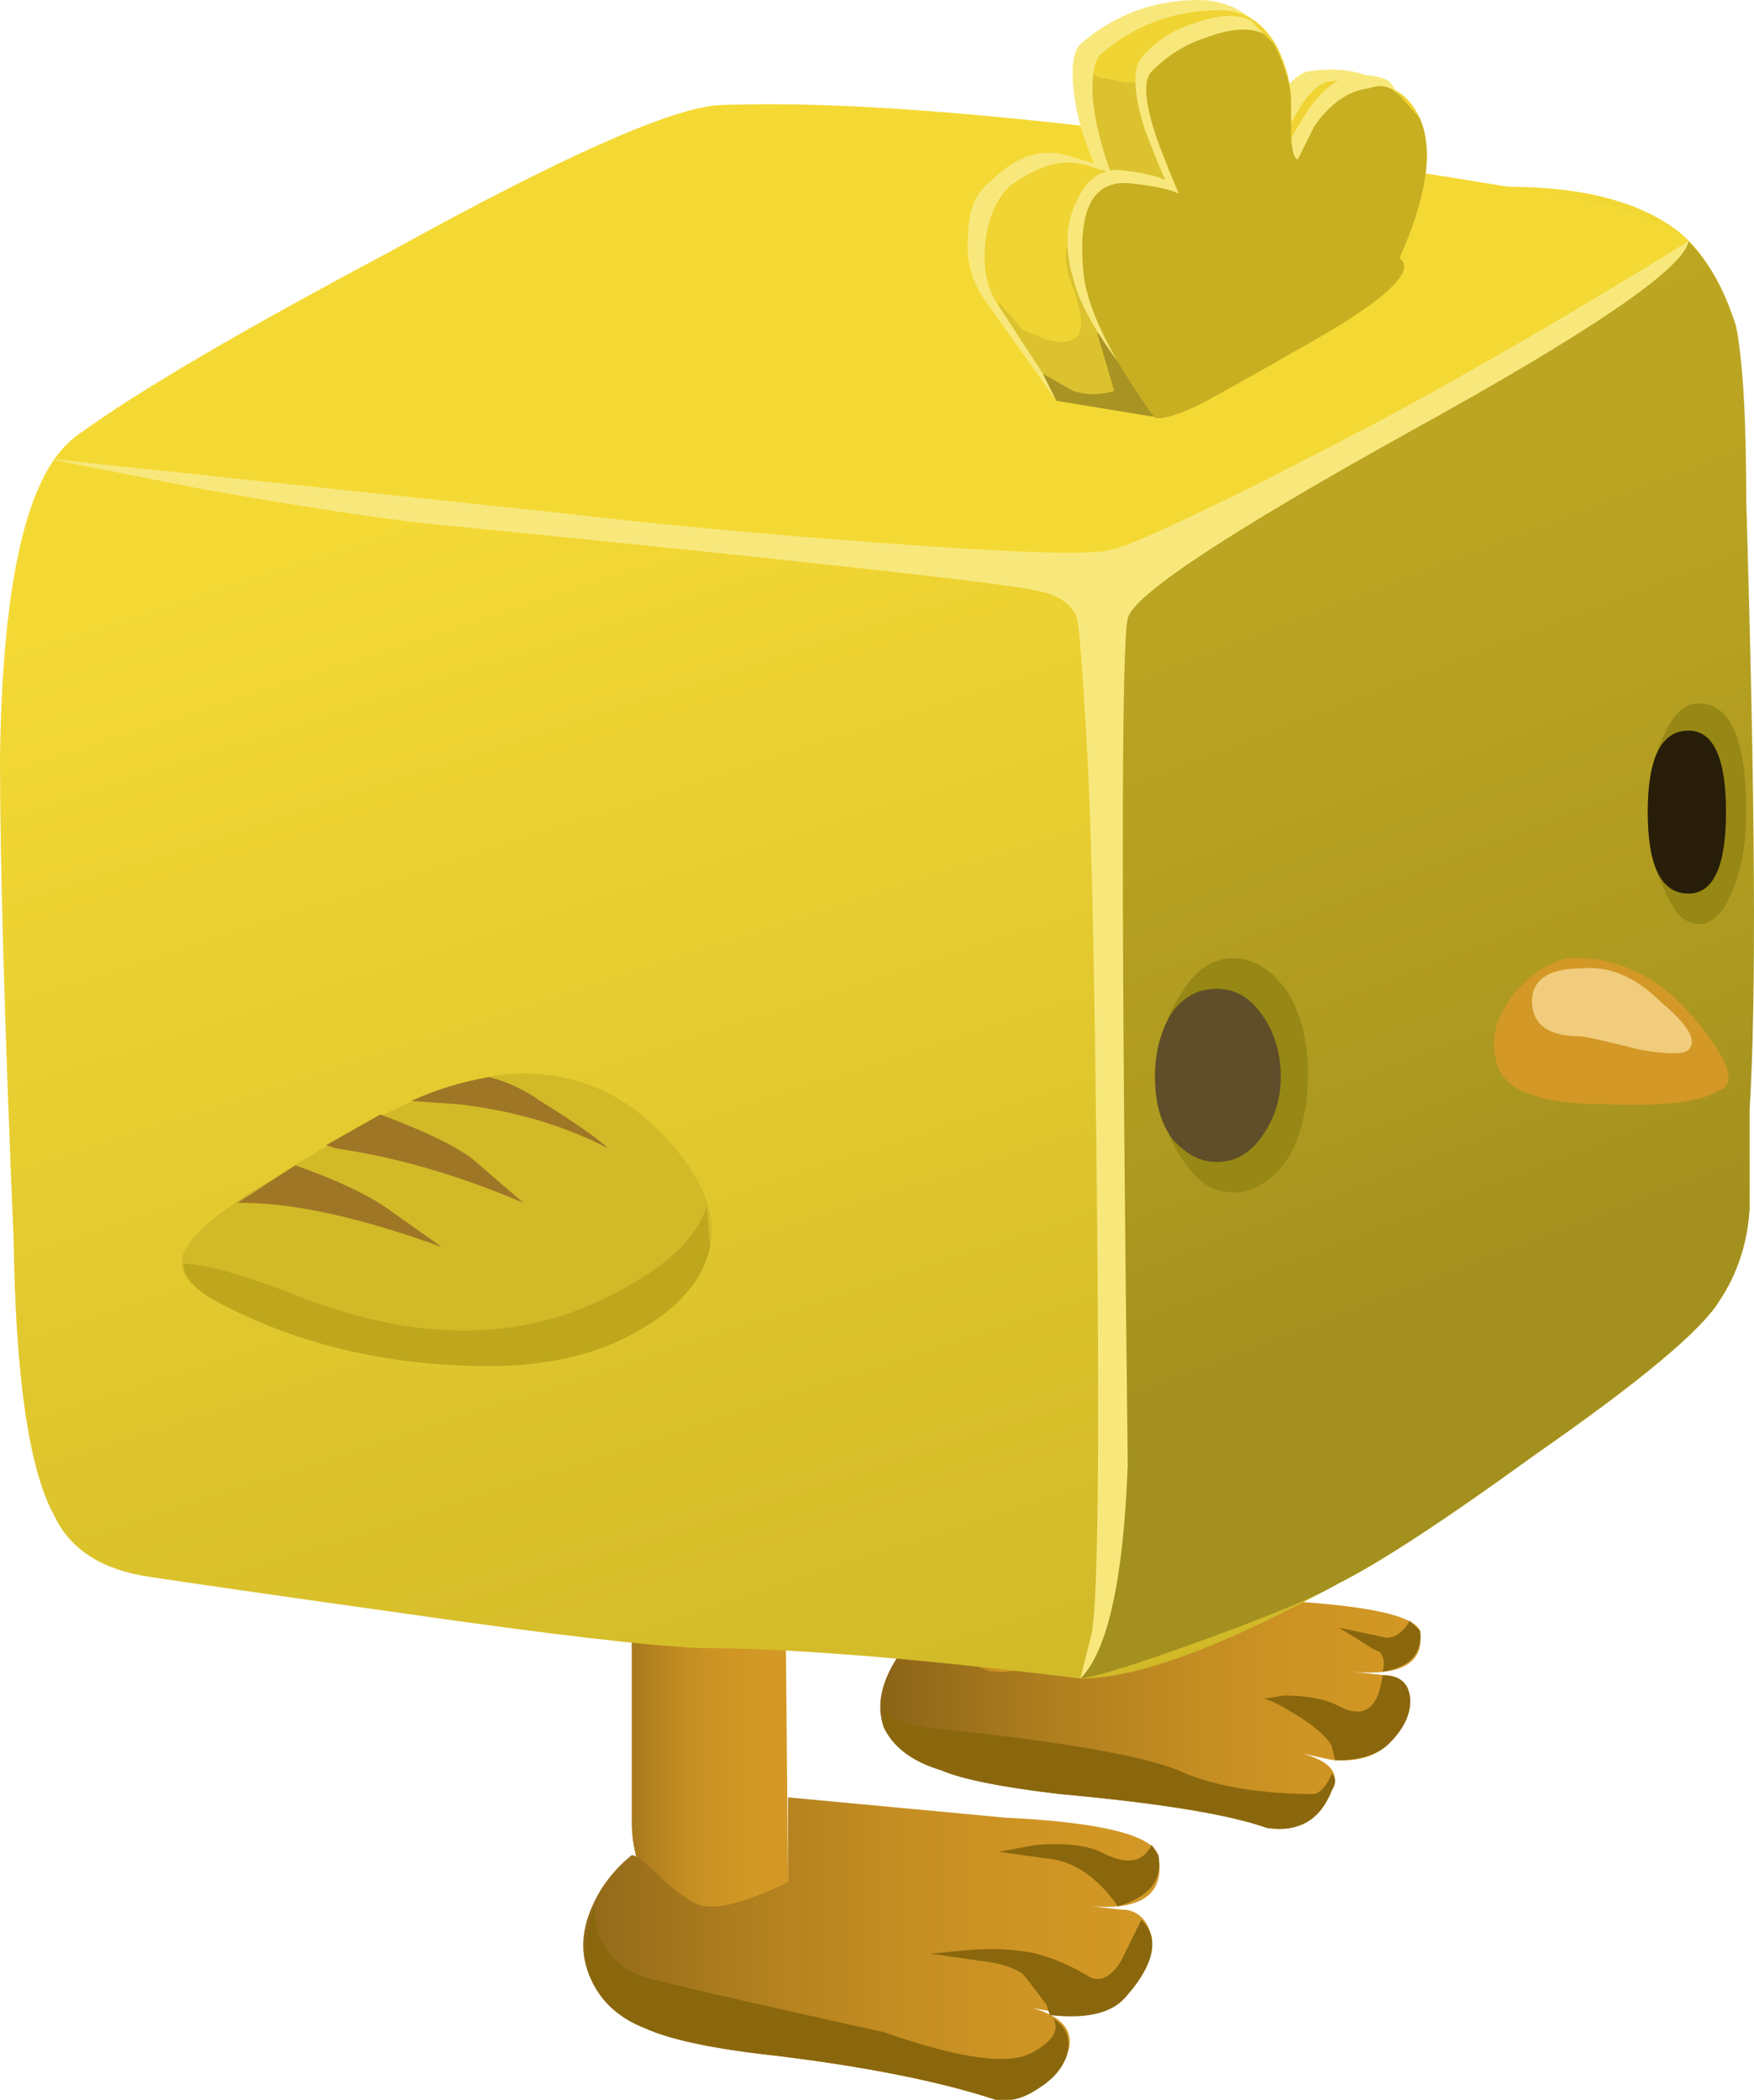 <?xml version="1.0" encoding="UTF-8"?>
<!DOCTYPE svg PUBLIC "-//W3C//DTD SVG 1.1//EN" "http://www.w3.org/Graphics/SVG/1.1/DTD/svg11.dtd">
<svg version="1.1" xmlns="http://www.w3.org/2000/svg" xmlns:xlink="http://www.w3.org/1999/xlink" x="0" y="0" width="25.813" height="30.899" viewBox="0, 0, 25.813, 30.899">
  <defs>
    <linearGradient id="Gradient_1" gradientUnits="userSpaceOnUse" x1="16342.387" y1="-16330" x2="16344.387" y2="-16330" gradientTransform="matrix(-1, -0, 0, 1, 16357.5, 16352.16)">
      <stop offset="0" stop-color="#D39825"/>
      <stop offset="0.176" stop-color="#CF9524"/>
      <stop offset="0.365" stop-color="#C48D22"/>
      <stop offset="0.561" stop-color="#B07F1F"/>
      <stop offset="0.761" stop-color="#956B1A"/>
      <stop offset="0.961" stop-color="#725214"/>
      <stop offset="1" stop-color="#6B4D12"/>
    </linearGradient>
    <linearGradient id="Gradient_2" gradientUnits="userSpaceOnUse" x1="16336.387" y1="-16327" x2="16346.387" y2="-16327" gradientTransform="matrix(-1, -0, 0, 1, 16357.5, 16352.16)">
      <stop offset="0" stop-color="#D39825"/>
      <stop offset="0.176" stop-color="#CF9524"/>
      <stop offset="0.365" stop-color="#C48D22"/>
      <stop offset="0.561" stop-color="#B07F1F"/>
      <stop offset="0.761" stop-color="#956B1A"/>
      <stop offset="0.961" stop-color="#725214"/>
      <stop offset="1" stop-color="#6B4D12"/>
    </linearGradient>
    <linearGradient id="Gradient_3" gradientUnits="userSpaceOnUse" x1="16346.387" y1="-16327" x2="16349.387" y2="-16327" gradientTransform="matrix(-1, -0, 0, 1, 16357.5, 16352.16)">
      <stop offset="0" stop-color="#D39825"/>
      <stop offset="0.176" stop-color="#CF9524"/>
      <stop offset="0.365" stop-color="#C48D22"/>
      <stop offset="0.561" stop-color="#B07F1F"/>
      <stop offset="0.761" stop-color="#956B1A"/>
      <stop offset="0.961" stop-color="#725214"/>
      <stop offset="1" stop-color="#6B4D12"/>
    </linearGradient>
    <linearGradient id="Gradient_4" gradientUnits="userSpaceOnUse" x1="16340.387" y1="-16324" x2="16351.387" y2="-16324" gradientTransform="matrix(-1, -0, 0, 1, 16357.5, 16352.16)">
      <stop offset="0" stop-color="#D39825"/>
      <stop offset="0.176" stop-color="#CF9524"/>
      <stop offset="0.365" stop-color="#C48D22"/>
      <stop offset="0.561" stop-color="#B07F1F"/>
      <stop offset="0.761" stop-color="#956B1A"/>
      <stop offset="0.961" stop-color="#725214"/>
      <stop offset="1" stop-color="#6B4D12"/>
    </linearGradient>
    <linearGradient id="Gradient_5" gradientUnits="userSpaceOnUse" x1="-2108.259" y1="-13446.078" x2="-2089.059" y2="-13446.078" gradientTransform="matrix(0.307, 0.952, 0.952, -0.307, 13455, -2113.715)">
      <stop offset="0" stop-color="#F4D935"/>
      <stop offset="1" stop-color="#D1B928"/>
    </linearGradient>
    <linearGradient id="Gradient_6" gradientUnits="userSpaceOnUse" x1="-2371.382" y1="-12880.964" x2="-2354.382" y2="-12880.964" gradientTransform="matrix(0.357, 0.934, 0.934, -0.357, 12896.25, -2381.59)">
      <stop offset="0" stop-color="#BEA823"/>
      <stop offset="0.373" stop-color="#BAA422"/>
      <stop offset="0.772" stop-color="#AE9A20"/>
      <stop offset="1" stop-color="#A3901F"/>
    </linearGradient>
    <radialGradient id="Gradient_7" gradientUnits="userSpaceOnUse" cx="1.664" cy="-17.351" r="3.25" gradientTransform="matrix(1, 0, 0, 1.854, 5.985, 50.016)">
      <stop offset="0" stop-color="#000000"/>
      <stop offset="0.867" stop-color="#000000"/>
      <stop offset="1" stop-color="#000000"/>
    </radialGradient>
    <clipPath id="Clip_1">
      <path d="M7.599,17.349 C8.066,17.383 9.165,17.715 10.899,18.35 C10.83,19.918 10.479,21.235 9.849,22.3 C9.214,23.369 8.483,23.901 7.648,23.901 C6.749,23.901 5.983,23.32 5.348,22.154 C4.718,20.953 4.4,19.516 4.4,17.851 L4.4,17.603 C5.665,17.369 6.729,17.285 7.599,17.349 z"/>
    </clipPath>
    <linearGradient id="Gradient_8" gradientUnits="userSpaceOnUse" x1="-3096.926" y1="-10699.39" x2="-3093.126" y2="-10699.39" gradientTransform="matrix(0.536, 0.844, 0.844, -0.536, 10696, -3109.465)">
      <stop offset="0" stop-color="#F4D935"/>
      <stop offset="1" stop-color="#D1B928"/>
    </linearGradient>
    <linearGradient id="Gradient_9" gradientUnits="userSpaceOnUse" x1="512.108" y1="-16809.375" x2="515.058" y2="-16809.375" gradientTransform="matrix(-0.059, 0.998, 0.998, 0.059, 16827.5, 499.01)">
      <stop offset="0" stop-color="#5F4E29"/>
      <stop offset="0.859" stop-color="#271D09"/>
      <stop offset="1" stop-color="#271D09"/>
    </linearGradient>
    <linearGradient id="Gradient_10" gradientUnits="userSpaceOnUse" x1="545.056" y1="-16835.373" x2="547.806" y2="-16835.373" gradientTransform="matrix(-0.064, 0.998, 0.998, 0.064, 16861.25, 536.247)">
      <stop offset="0" stop-color="#5F4E29"/>
      <stop offset="0.859" stop-color="#271D09"/>
      <stop offset="1" stop-color="#271D09"/>
    </linearGradient>
    <radialGradient id="Gradient_11" gradientUnits="userSpaceOnUse" cx="16.864" cy="-15.101" r="1.312" gradientTransform="matrix(1, 0, 0, 2.181, 5.985, 48.534)">
      <stop offset="0" stop-color="#000000"/>
      <stop offset="1" stop-color="#000000"/>
    </radialGradient>
    <clipPath id="Clip_2">
      <path d="M21.9,17.7 C21.665,17.169 21.534,16.519 21.5,15.753 L23.897,14.048 C24.067,14.551 24.151,15.069 24.151,15.601 C24.151,16.401 24.014,17.085 23.75,17.651 C23.516,18.218 23.214,18.501 22.847,18.501 C22.481,18.501 22.164,18.233 21.9,17.7 z"/>
    </clipPath>
    <linearGradient id="Gradient_12" gradientUnits="userSpaceOnUse" x1="522.346" y1="-16813.375" x2="524.826" y2="-16813.375" gradientTransform="matrix(-0.06, 0.998, 0.998, 0.06, 16837.5, 510.085)">
      <stop offset="0" stop-color="#D39825"/>
      <stop offset="0.176" stop-color="#CF9524"/>
      <stop offset="0.365" stop-color="#C48D22"/>
      <stop offset="0.561" stop-color="#B07F1F"/>
      <stop offset="0.761" stop-color="#956B1A"/>
      <stop offset="0.961" stop-color="#725214"/>
      <stop offset="1" stop-color="#6B4D12"/>
    </linearGradient>
    <linearGradient id="Gradient_13" gradientUnits="userSpaceOnUse" x1="470.358" y1="-16766.377" x2="471.738" y2="-16766.377" gradientTransform="matrix(-0.054, 0.998, 0.998, 0.054, 16791.25, 457.935)">
      <stop offset="0" stop-color="#F1CC7D"/>
      <stop offset="0.859" stop-color="#D39825"/>
      <stop offset="1" stop-color="#D39825"/>
    </linearGradient>
    <radialGradient id="Gradient_14" gradientUnits="userSpaceOnUse" cx="10.914" cy="-3.8" r="6.162" gradientTransform="matrix(1, 0, 0, 0.345, 5.985, 5.611)">
      <stop offset="0" stop-color="#000000"/>
      <stop offset="1" stop-color="#000000"/>
    </radialGradient>
    <clipPath id="Clip_3">
      <path d="M16.846,6.099 L16.749,6.201 L16.299,6.401 L16.25,6.45 C14.682,6.382 13.379,6.152 12.349,5.752 C11.285,5.317 10.747,4.834 10.747,4.302 C10.747,3.735 11.349,3.232 12.549,2.797 C13.75,2.402 15.201,2.202 16.9,2.202 C18.399,2.202 19.732,2.369 20.899,2.7 L20.796,2.851 C20.63,3.384 20.43,3.867 20.201,4.302 C18.731,5.102 17.617,5.699 16.846,6.099 z"/>
    </clipPath>
  </defs>
  <g id="Layer_1">
    <path d="M13.599,20.85 C13.662,20.586 14.034,20.366 14.697,20.2 C15.03,20.102 15.366,20.034 15.699,20 L15.699,21.499 C15.665,22.065 15.679,22.999 15.747,24.302 C15.45,24.634 15.084,24.8 14.649,24.8 C14.346,24.8 14.097,24.682 13.898,24.449 C13.696,24.185 13.599,23.901 13.599,23.599 L13.599,20.85 z" fill="url(#Gradient_1)" id="path116"/>
    <path d="M13.599,23.999 C13.662,23.999 13.814,24.101 14.049,24.302 C14.316,24.503 14.517,24.6 14.649,24.6 C14.849,24.634 15.215,24.531 15.747,24.302 L15.85,23.399 L18.75,23.55 C20.084,23.619 20.796,23.765 20.899,23.999 C20.967,24.468 20.63,24.669 19.897,24.6 L20.347,24.649 C20.581,24.649 20.714,24.751 20.747,24.951 C20.781,25.181 20.679,25.415 20.45,25.65 C20.25,25.85 19.966,25.933 19.6,25.899 L19.151,25.801 C19.576,25.914 19.727,26.094 19.6,26.347 C19.429,26.783 19.116,26.968 18.647,26.9 C18.081,26.7 17.066,26.534 15.596,26.401 C14.732,26.299 14.151,26.181 13.849,26.05 C13.414,25.919 13.13,25.699 12.999,25.4 C12.901,25.097 12.964,24.766 13.199,24.4 C13.33,24.234 13.467,24.101 13.599,23.999 z" fill="url(#Gradient_2)" id="path144"/>
    <path d="M15.596,26.401 C14.732,26.299 14.151,26.181 13.849,26.05 C13.414,25.919 13.13,25.699 12.999,25.4 L12.999,25.049 C13.066,25.284 13.365,25.415 13.897,25.45 C15.796,25.65 16.982,25.869 17.446,26.099 C17.95,26.299 18.58,26.401 19.346,26.401 C19.449,26.368 19.531,26.265 19.6,26.099 C19.664,26.167 19.664,26.25 19.6,26.347 C19.429,26.782 19.116,26.968 18.647,26.9 C18.081,26.7 17.066,26.534 15.596,26.401 z" fill="#8A670D" id="path146"/>
    <path d="M19.697,25.103 C20.064,25.302 20.284,25.151 20.347,24.654 C20.581,24.654 20.714,24.751 20.747,24.951 C20.781,25.186 20.679,25.42 20.45,25.65 C20.284,25.82 20.015,25.904 19.649,25.904 L19.6,25.699 C19.531,25.566 19.366,25.415 19.097,25.249 C18.834,25.084 18.662,25 18.599,25 L18.897,24.951 C19.229,24.951 19.497,25 19.697,25.103 z" fill="#8A670D" id="path148"/>
    <path d="M20.347,24.6 C20.381,24.468 20.366,24.37 20.299,24.302 C20.264,24.302 20.147,24.234 19.946,24.101 L19.698,23.95 L20.401,24.101 C20.532,24.101 20.65,24.019 20.747,23.853 L20.899,23.999 C20.932,24.336 20.747,24.536 20.347,24.6 z" fill="#8A670D" id="path150"/>
    <path d="M11.549,22.3 L11.597,27.7 C11.265,28.101 10.865,28.301 10.401,28.301 C10.099,28.301 9.835,28.15 9.6,27.851 C9.4,27.549 9.297,27.202 9.297,26.802 L9.297,23.35 C9.366,23.017 9.766,22.749 10.499,22.549 C10.865,22.417 11.216,22.334 11.549,22.3 z" fill="url(#Gradient_3)" id="path178"/>
    <path d="M16.05,28.052 L16.5,28.101 C16.729,28.101 16.88,28.233 16.949,28.501 C16.983,28.765 16.866,29.048 16.597,29.351 C16.397,29.585 16.114,29.683 15.747,29.649 L15.201,29.551 C15.665,29.683 15.83,29.917 15.699,30.249 C15.63,30.45 15.479,30.615 15.25,30.753 C15.049,30.884 14.849,30.933 14.649,30.899 C13.849,30.635 12.764,30.415 11.397,30.249 C10.499,30.151 9.864,30.015 9.497,29.849 C9.067,29.683 8.785,29.4 8.647,28.999 C8.516,28.632 8.585,28.233 8.849,27.798 C8.98,27.597 9.131,27.431 9.297,27.3 C9.366,27.3 9.531,27.431 9.8,27.7 C10.064,27.935 10.264,28.052 10.401,28.052 C10.63,28.086 11.031,27.969 11.597,27.7 L11.597,26.45 L14.8,26.749 C16.196,26.816 16.949,27.003 17.046,27.3 C17.149,27.866 16.816,28.115 16.05,28.052 z" fill="url(#Gradient_4)" id="path206"/>
    <path d="M14.4,28.852 L13.696,28.75 L14.2,28.701 C14.6,28.667 14.946,28.681 15.25,28.75 C15.514,28.819 15.781,28.936 16.05,29.101 C16.216,29.165 16.362,29.082 16.5,28.852 L16.797,28.252 C17.066,28.516 16.997,28.882 16.597,29.351 C16.397,29.619 16.016,29.717 15.45,29.654 L15.401,29.502 C15.201,29.234 15.084,29.082 15.049,29.047 C14.912,28.95 14.697,28.882 14.4,28.852 z" fill="#8A670D" id="path208"/>
    <path d="M17.046,27.3 C17.115,27.666 16.915,27.915 16.451,28.053 C16.147,27.618 15.796,27.383 15.401,27.349 L14.698,27.251 L15.25,27.149 C15.65,27.119 15.967,27.149 16.196,27.251 C16.567,27.451 16.816,27.418 16.949,27.149 L17.046,27.3 z" fill="#8A670D" id="path210"/>
    <path d="M8.75,28.052 C8.75,28.584 9,28.931 9.498,29.101 C10.299,29.302 11.465,29.565 12.999,29.903 C14.131,30.298 14.864,30.4 15.201,30.2 C15.499,30.034 15.596,29.869 15.499,29.702 C15.699,29.834 15.767,30.015 15.699,30.249 C15.63,30.45 15.479,30.615 15.25,30.753 C15.049,30.884 14.849,30.932 14.649,30.899 C13.849,30.635 12.764,30.415 11.398,30.249 C10.499,30.151 9.864,30.015 9.498,29.849 C9.068,29.682 8.785,29.4 8.648,28.999 C8.58,28.765 8.614,28.452 8.75,28.052 z" fill="#8A670D" id="path212"/>
    <path d="M16.397,2.1 C19.531,2.534 21.465,2.749 22.198,2.749 C23.296,2.749 24.131,2.969 24.698,3.404 C25.064,3.701 25.347,4.17 25.548,4.8 C25.65,5.235 25.714,7.134 25.747,10.502 C25.781,13.57 25.781,15.517 25.747,16.352 L25.747,17.802 C25.714,18.301 25.566,18.75 25.299,19.15 C25.03,19.585 24.131,20.337 22.599,21.401 C21.265,22.369 20.299,23.003 19.698,23.301 C17.999,24.234 16.729,24.702 15.899,24.702 C13.467,24.4 11.597,24.253 10.299,24.253 C9.531,24.219 8.096,24.052 5.996,23.75 C3.868,23.452 2.599,23.266 2.197,23.204 C1.5,23.101 1.031,22.802 0.796,22.3 C0.43,21.636 0.23,20.284 0.201,18.253 C0.064,15.02 -0,12.651 -0,11.153 C0.035,8.486 0.415,6.9 1.148,6.401 C2.017,5.766 3.55,4.869 5.747,3.701 C8.281,2.3 9.898,1.582 10.596,1.547 C11.534,1.519 13.467,1.7 16.397,2.1 z" fill="url(#Gradient_5)" id="path230"/>
    <path d="M25.547,4.8 C25.65,5.297 25.699,6.167 25.699,7.402 C25.83,11.734 25.85,14.717 25.747,16.347 L25.747,17.797 C25.714,18.301 25.566,18.75 25.299,19.15 C25.03,19.585 24.131,20.333 22.599,21.401 C21.265,22.369 20.299,22.999 19.698,23.301 C19.429,23.467 18.799,23.735 17.799,24.101 C16.797,24.467 16.163,24.669 15.899,24.702 C16.196,24.101 16.349,23.384 16.349,22.549 L16.25,8.55 L16.349,8.399 C16.514,8.199 17.413,7.7 19.049,6.9 C20.914,6.001 22.1,5.386 22.599,5.049 C24,4.15 24.746,3.652 24.849,3.55 C25.147,3.852 25.381,4.267 25.547,4.8 z" fill="url(#Gradient_6)" id="path252"/>
    <path d="M19.449,6.749 C17.549,7.651 16.514,8.199 16.349,8.399 C15.415,8.335 12.5,8.033 7.599,7.5 C3.867,7.1 1.549,6.934 0.65,7.003 C0.816,6.734 0.982,6.534 1.147,6.401 C2.017,5.766 3.55,4.869 5.747,3.701 C8.281,2.3 9.897,1.583 10.596,1.548 C12.901,1.45 16.764,1.851 22.197,2.749 C23.599,2.95 24.482,3.218 24.849,3.55 C24.482,3.916 23.965,4.316 23.296,4.751 C22.799,5.049 21.514,5.718 19.449,6.749 z" fill="#F4D935" id="path254"/>
    <g clip-path="url(#Clip_1)" id="g258">
      <path d="M10.786,70.128 C11.16,70.078 12.039,69.584 13.426,68.643 C13.371,66.318 13.09,64.364 12.586,62.785 C12.078,61.2 11.493,60.41 10.825,60.41 C10.106,60.41 9.493,61.272 8.985,63.002 C8.481,64.783 8.227,66.913 8.227,69.382 L8.227,69.751 C9.239,70.098 10.09,70.222 10.786,70.128 z" fill="url(#Gradient_7)" id="path300"/>
    </g>
    <path d="M3.849,17.451 C4.815,16.851 5.415,16.499 5.65,16.401 C6.382,16.035 7.017,15.835 7.549,15.801 C8.448,15.766 9.2,16.084 9.8,16.749 C10.332,17.315 10.547,17.851 10.45,18.35 C10.347,18.819 10.015,19.214 9.449,19.551 C8.849,19.917 8.096,20.097 7.197,20.097 C5.665,20.097 4.297,19.766 3.096,19.101 C2.701,18.868 2.584,18.619 2.75,18.35 C2.881,18.115 3.247,17.817 3.849,17.451 z" fill="url(#Gradient_8)" id="path318"/>
    <path d="M6.05,16.201 C6.416,16.035 6.797,15.919 7.197,15.85 C7.466,15.919 7.715,16.035 7.95,16.201 C8.483,16.534 8.814,16.767 8.951,16.9 C8.316,16.568 7.584,16.347 6.749,16.25 L6.05,16.201 z" fill="#9F7626" id="path320"/>
    <path d="M3.496,17.7 L4.346,17.149 C4.912,17.349 5.347,17.549 5.65,17.749 L6.5,18.35 C5.299,17.915 4.316,17.7 3.55,17.7 L3.496,17.7 z" fill="#9F7626" id="path322"/>
    <path d="M6.949,17.051 L7.701,17.7 C6.764,17.3 5.85,17.031 4.946,16.9 L4.8,16.851 L5.596,16.401 C6.231,16.636 6.68,16.851 6.949,17.051 z" fill="#9F7626" id="path324"/>
    <path d="M10.45,18.35 C10.347,18.819 10.015,19.219 9.449,19.551 C8.849,19.918 8.096,20.103 7.197,20.103 C5.665,20.103 4.297,19.766 3.096,19.101 C2.832,18.936 2.701,18.77 2.701,18.599 C2.999,18.599 3.496,18.735 4.2,18.999 C5.899,19.703 7.397,19.766 8.696,19.2 C9.664,18.77 10.23,18.286 10.401,17.749 L10.45,18.35 z" fill="#BEA71D" id="path326"/>
    <path d="M19.249,15.801 C19.249,16.299 19.151,16.719 18.951,17.051 C18.716,17.382 18.447,17.549 18.15,17.549 C17.847,17.549 17.599,17.382 17.397,17.051 C17.164,16.719 17.046,16.299 17.046,15.801 C17.046,15.333 17.164,14.931 17.397,14.6 C17.599,14.267 17.847,14.101 18.15,14.101 C18.447,14.101 18.716,14.267 18.951,14.6 C19.151,14.931 19.249,15.333 19.249,15.801 z" fill="#978715" id="path328"/>
    <path d="M18.849,15.85 C18.849,16.181 18.75,16.485 18.55,16.753 C18.379,16.983 18.165,17.1 17.901,17.1 C17.666,17.1 17.446,16.983 17.246,16.753 C17.08,16.519 16.997,16.216 16.997,15.85 C16.997,15.484 17.08,15.166 17.246,14.903 C17.417,14.669 17.632,14.551 17.901,14.551 C18.165,14.551 18.379,14.669 18.55,14.903 C18.75,15.166 18.849,15.484 18.849,15.85 z" fill="url(#Gradient_9)" id="path348"/>
    <path d="M25.699,11.949 C25.699,12.417 25.63,12.797 25.499,13.101 C25.366,13.432 25.201,13.599 25,13.599 C24.8,13.599 24.629,13.432 24.497,13.101 C24.331,12.769 24.249,12.382 24.249,11.949 C24.249,11.519 24.331,11.132 24.497,10.801 C24.629,10.499 24.8,10.351 25,10.351 C25.464,10.351 25.699,10.884 25.699,11.949 z" fill="#978715" id="path350"/>
    <path d="M25.401,11.949 C25.401,12.749 25.215,13.15 24.849,13.15 C24.449,13.15 24.249,12.749 24.249,11.949 C24.249,11.153 24.449,10.752 24.849,10.752 C25.215,10.752 25.401,11.153 25.401,11.949 z" fill="url(#Gradient_10)" id="path370"/>
    <g clip-path="url(#Clip_2)" id="g374">
      <path d="M22.227,71.583 C22.039,72.509 21.934,73.644 21.907,74.981 L23.825,77.955 C23.961,77.076 24.028,76.174 24.028,75.244 C24.028,73.849 23.918,72.656 23.707,71.668 C23.52,70.68 23.278,70.185 22.985,70.185 C22.692,70.185 22.438,70.653 22.227,71.583 z" fill="url(#Gradient_11)" id="path412"/>
    </g>
    <path d="M22.3,14.6 C22.564,14.303 22.833,14.136 23.096,14.101 C23.799,14.068 24.415,14.37 24.946,15 C25.45,15.601 25.566,15.953 25.299,16.05 C25.03,16.216 24.483,16.284 23.647,16.25 C22.715,16.25 22.182,16.07 22.046,15.704 C21.915,15.333 21.997,14.966 22.3,14.6 z" fill="url(#Gradient_12)" id="path440"/>
    <path d="M22.549,14.8 C22.515,14.434 22.764,14.249 23.296,14.249 C23.696,14.214 24.083,14.385 24.449,14.751 C24.849,15.084 24.981,15.318 24.849,15.45 C24.781,15.517 24.546,15.517 24.151,15.45 C23.614,15.318 23.316,15.249 23.247,15.249 C22.817,15.249 22.584,15.102 22.549,14.8 z" fill="url(#Gradient_13)" id="path460"/>
    <path d="M16.299,8.101 C16.597,8.066 17.901,7.451 20.201,6.25 C21.631,5.484 23.179,4.585 24.849,3.55 C24.781,3.95 23.414,4.882 20.747,6.352 C18.048,7.851 16.665,8.77 16.597,9.101 C16.5,9.467 16.5,13.619 16.597,21.552 C16.534,23.253 16.299,24.302 15.899,24.702 L16.05,24.101 C16.148,23.834 16.183,21.836 16.148,18.101 C16.114,14.502 16.065,12.134 15.996,11.001 C15.932,9.834 15.879,9.2 15.85,9.101 C15.781,8.901 15.596,8.765 15.299,8.701 C14.932,8.599 12.08,8.281 6.749,7.749 C5.948,7.686 4.698,7.5 2.999,7.202 L0.699,6.749 L8.248,7.549 C9.649,7.715 11.265,7.866 13.096,7.999 C14.932,8.135 15.996,8.169 16.299,8.101 z" fill="#F8E87C" id="path462"/>
    <g clip-path="url(#Clip_3)" id="g466">
      <path d="M18.184,12.455 L18.106,12.427 L17.746,12.372 L17.707,12.358 C16.453,12.377 15.41,12.44 14.586,12.551 C13.735,12.671 13.305,12.804 13.305,12.951 C13.305,13.107 13.786,13.246 14.746,13.366 C15.707,13.475 16.868,13.53 18.227,13.53 C19.426,13.53 20.493,13.484 21.426,13.393 L21.344,13.351 C21.211,13.204 21.051,13.071 20.868,12.951 C19.692,12.73 18.801,12.566 18.184,12.455 z" fill="url(#Gradient_14)" id="path504"/>
    </g>
    <path d="M15.547,5.899 L14.449,4.351 C14.282,4.082 14.214,3.784 14.249,3.453 C14.249,3.086 14.366,2.818 14.6,2.651 C14.966,2.285 15.347,2.169 15.747,2.3 L16.099,2.402 C15.996,2.169 15.914,1.919 15.85,1.65 C15.747,1.119 15.767,0.781 15.899,0.65 C16.397,0.215 16.982,0 17.647,0 C18.014,0 18.33,0.151 18.599,0.45 C18.799,0.717 18.897,0.967 18.897,1.201 C18.906,1.24 18.906,1.284 18.897,1.324 C19.019,1.173 19.136,1.079 19.249,1.05 C19.946,0.952 20.401,1.133 20.596,1.601 C20.796,2.065 20.699,2.749 20.299,3.652 C20.596,3.848 20.064,4.316 18.696,5.049 C17.53,5.65 16.9,5.968 16.797,6.001 L15.547,5.899 z" fill="#F8E87C" id="path506"/>
    <path d="M16.196,0.801 C16.7,0.366 17.281,0.151 17.95,0.151 C18.316,0.151 18.599,0.333 18.799,0.699 C18.931,0.968 19,1.235 19,1.499 L19,1.803 L19.151,1.548 C19.282,1.348 19.415,1.235 19.546,1.201 C20.25,1.099 20.699,1.284 20.899,1.749 C21.099,2.218 20.996,2.9 20.596,3.799 C20.865,3.999 20.333,4.468 19,5.2 C18.834,5.298 18.448,5.517 17.847,5.85 C17.549,6.016 17.3,6.119 17.1,6.153 L15.547,5.899 C15.25,5.269 14.966,4.8 14.698,4.503 C14.531,4.267 14.464,3.965 14.498,3.599 C14.531,3.233 14.649,2.95 14.849,2.749 C15.284,2.418 15.679,2.315 16.05,2.451 L16.349,2.549 C16.285,2.32 16.216,2.065 16.147,1.803 C16.05,1.265 16.065,0.933 16.196,0.801 z" fill="#EFD433" id="path508"/>
    <path d="M16.25,2.549 L16.196,2.5 L16.349,2.549 C16.114,1.885 16.031,1.383 16.099,1.05 C16.099,1.119 16.163,1.153 16.299,1.153 C16.5,1.216 16.631,1.235 16.7,1.201 L16.9,1.153 C17.1,1.519 17.246,1.934 17.349,2.403 L17.5,2.999 C17.397,3.033 17.266,2.999 17.1,2.9 C16.9,2.769 16.764,2.7 16.7,2.7 L16.25,2.549 z" fill="#DCC22F" id="path510"/>
    <path d="M15.796,4.249 C15.63,3.848 15.65,3.565 15.85,3.399 L17.599,5.2 L16.148,4.903 L16.398,5.753 C16.196,5.815 15.996,5.815 15.796,5.753 L15.347,5.499 L14.698,4.503 L14.698,4.449 L15.049,4.849 L15.401,5 C15.699,5.069 15.865,5.015 15.899,4.849 C15.932,4.751 15.899,4.551 15.796,4.249 z" fill="#DCC22F" id="path512"/>
    <path d="M16.397,5.753 L16.147,4.903 L18.496,5.351 L18.247,5.601 C17.784,5.869 17.397,6.05 17.1,6.153 L15.547,5.899 L15.347,5.499 L15.796,5.753 C15.996,5.815 16.196,5.815 16.397,5.753 z" fill="#A89423" id="path514"/>
    <path d="M16.397,5.249 C16.065,4.785 15.865,4.4 15.796,4.101 C15.665,3.668 15.679,3.281 15.85,2.95 C15.982,2.651 16.182,2.5 16.451,2.5 C16.782,2.534 17.017,2.584 17.149,2.651 C17.046,2.418 16.949,2.169 16.846,1.9 C16.68,1.368 16.665,1.016 16.797,0.85 C16.997,0.615 17.246,0.45 17.549,0.351 C17.915,0.215 18.199,0.2 18.399,0.298 L18.599,0.499 C18.731,0.766 18.799,1.035 18.799,1.299 L18.799,1.749 C18.799,1.983 18.834,2.134 18.897,2.203 L19.2,1.7 C19.429,1.334 19.682,1.133 19.946,1.099 C20.181,1.099 20.347,1.133 20.45,1.201 L20.699,1.548 C20.899,2.016 20.796,2.715 20.401,3.653 C20.699,3.848 20.166,4.303 18.799,5 C18.565,5.133 18.281,5.318 17.95,5.553 C17.784,5.684 17.599,5.766 17.397,5.801 L17.1,6.153 C16.831,5.815 16.597,5.517 16.397,5.249 z" fill="#F8E87C" id="path516"/>
    <path d="M15.948,4.048 C15.85,3.086 16.08,2.633 16.651,2.7 C16.983,2.735 17.218,2.784 17.349,2.851 C17.246,2.618 17.149,2.369 17.046,2.1 C16.846,1.534 16.816,1.181 16.949,1.05 C17.183,0.815 17.446,0.65 17.75,0.553 C18.116,0.415 18.399,0.4 18.599,0.499 L18.75,0.65 C18.916,0.986 19,1.265 19,1.499 L19,1.9 C19,2.169 19.034,2.32 19.097,2.349 L19.346,1.851 C19.58,1.519 19.849,1.334 20.148,1.299 C20.318,1.235 20.464,1.265 20.596,1.401 L20.899,1.749 C21.099,2.218 20.996,2.9 20.596,3.799 C20.865,3.999 20.333,4.468 19,5.2 C18.834,5.298 18.448,5.518 17.847,5.85 C17.549,6.016 17.3,6.119 17.1,6.153 L16.997,6.153 C16.368,5.284 16.016,4.585 15.948,4.048 z" fill="#C8AF21" id="path518"/>
  </g>
</svg>
